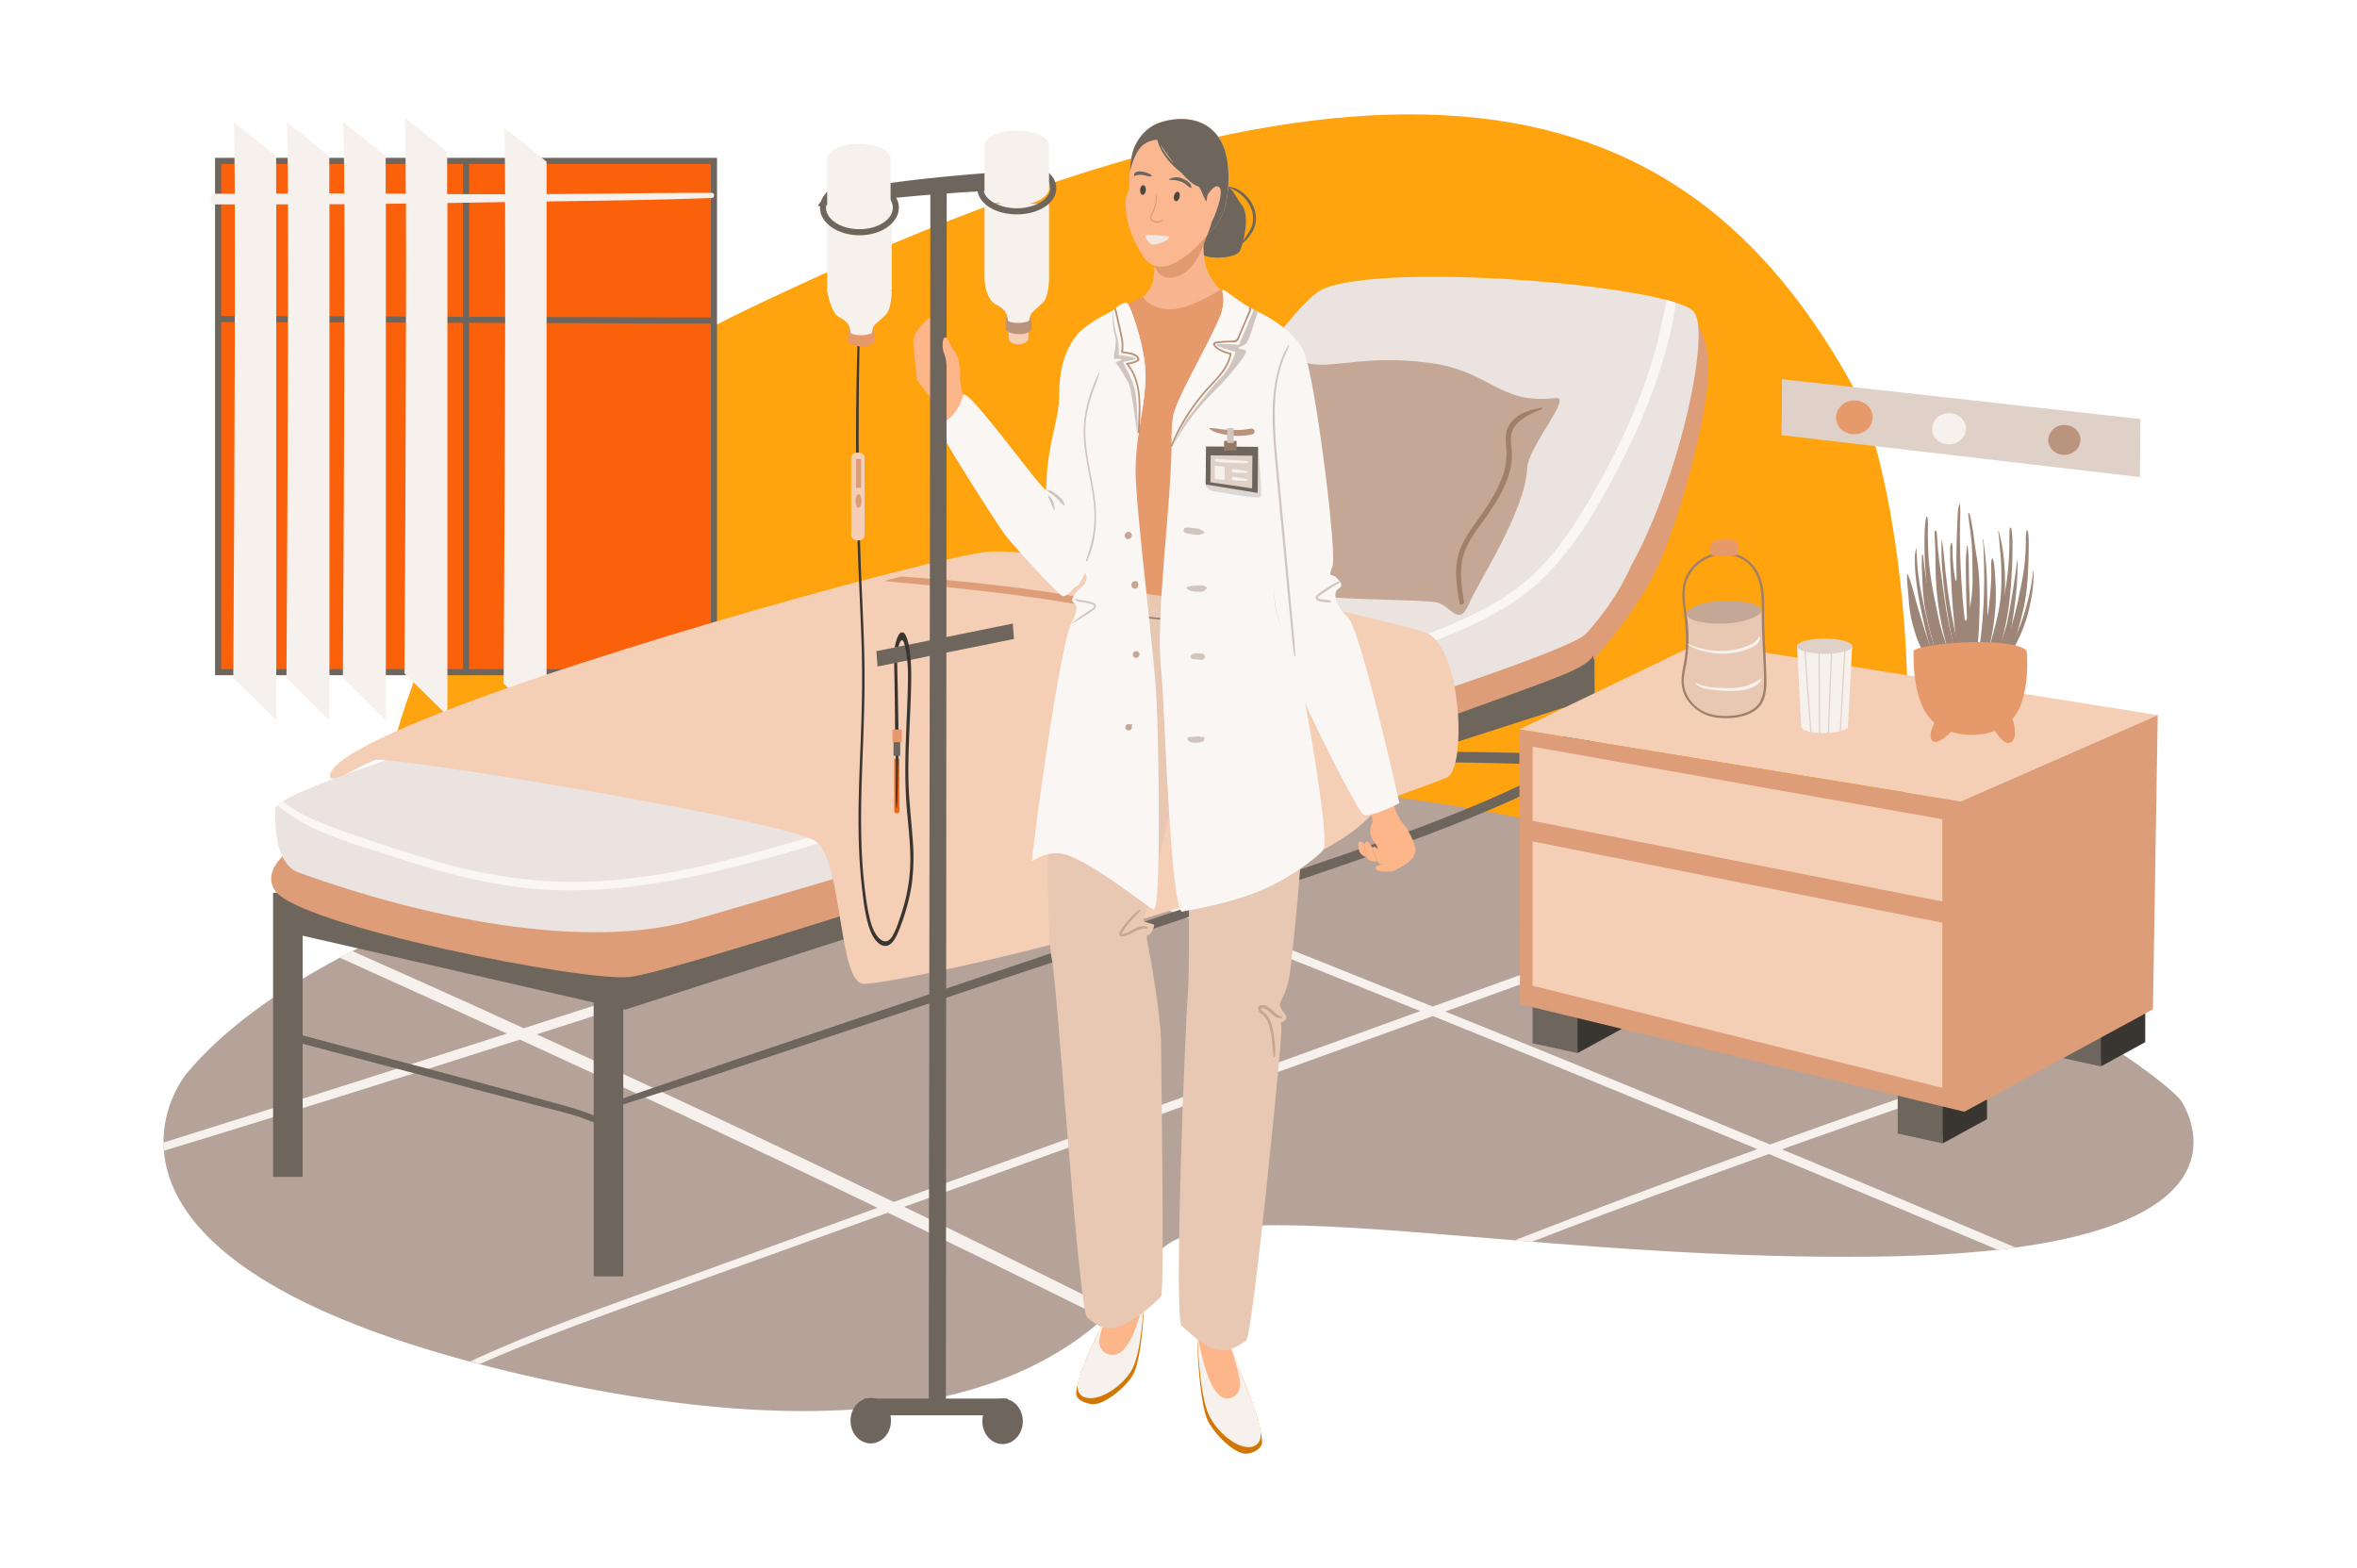 <svg xmlns="http://www.w3.org/2000/svg" data-name="Layer 1" viewBox="0 0 1159 771"><path fill="#ffa30f" d="M177.33 542.36c-1.44-6.58-30.62-283.45 185.87-388.18 339.11-164 471.91-101.13 547.58 35.15C940.4 242.67 957.29 445.26 901 507s-703.32 128.44-723.67 35.36Z" class="colorf3fbff svgShape"/><path fill="#fb600a" d="M107.25 79.11h243.83v250.33H107.25z" class="colorfff svgShape"/><path fill="#b5a399" d="M991 613.4c-2.83.41-5.73.76-8.75 1.1-15.23 1.7-32.79 2.85-53 3.23-62.48 1.21-123-2.92-176.11-7.2-2.83-.22-5.66-.47-8.46-.69-93-7.6-161.84-14.73-176.42 7.89a149.87 149.87 0 0 1-21 26.2q-2.14 2.12-4.5 4.23c-37.6 34-115 67-284.85 28-7.69-1.77-15-3.57-22.1-5.43-1.6-.4-3.19-.82-4.74-1.25C112.35 637.63 83 596.08 80.61 565.76c-.12-1.37-.2-2.69-.2-4-.09-17.08 8-30 12-34.67 17.09-20.24 42.74-39.18 74.73-56.21 2-1.1 4.11-2.17 6.21-3.23 68.09-34.89 162.76-61.45 263.56-74.36 2.34-.31 4.71-.6 7.08-.89 58.05-7.06 117.94-9.57 175.81-6.57 2.81.14 5.61.31 8.39.47 21.45 1.32 42.6 3.43 63.25 6.34a975.7 975.7 0 0 1 180.07 42.94c1.26.43 2.49.88 3.72 1.3 67.7 23.58 119.34 50.49 152.9 71.31 1.62 1 3.19 2 4.71 3 24.23 15.39 37.91 27 40.09 30.65 6.36 10.69 26.45 56.91-81.93 71.56Z" class="color99b5a7 svgShape"/><path fill="#f7f1ed" d="M879.44 563.94q76.38-27.16 153.35-52.75c-1.52-1-3.09-2-4.71-3q-24.33 8-48.57 16.23-54.79 18.58-109.16 38.31-72-29.93-144.26-59.16-7.7-3.1-15.43-6.19l32.83-11.88q66-23.83 131.69-48.61c-1.23-.42-2.46-.87-3.72-1.3Q815.39 455 759.57 475.08q-27.55 9.85-55.05 19.81-63.52-25.6-127.34-50.83-26.73-10.51-53.48-21c.43-.15.85-.29 1.28-.42 34.53-11.75 69-23.67 103.16-36.31-2.78-.16-5.58-.33-8.39-.47q-40.68 13.28-81.28 26.92l-22.05 7.41c-24.1-9.39-48.23-18.73-72.48-27.76-2.37.29-4.74.58-7.08.89 15.37 6.21 30.87 12.2 46.32 18.27q13.56 5.31 27.15 10.67-46.27 15.56-92.62 31-60.42 20.06-121.06 39.74-19.57 6.34-39.16 12.59c-6.56-3-13.06-6-19.61-9q-32.2-14.59-64.58-28.93c-2.1 1.06-4.18 2.13-6.21 3.23q27.27 12.27 54.47 24.65c9.26 4.19 18.47 8.45 27.71 12.66q-37 11.88-74 23.63-47.4 15.09-94.85 29.94c0 1.3.08 2.62.2 4q10.59-3.16 21.13-6.41 30.46-9.35 60.9-18.81 46.61-14.49 93-29.4 39.6 18.15 79 36.6 48.6 22.78 96.85 46.12L331.2 630.3c-33.58 12.19-67.74 24.09-100.09 39.13 1.55.43 3.14.85 4.74 1.25q7.36-3.25 14.84-6.34c22-9 44.32-17.12 66.68-25.19l119.17-42.87 10 4.77q48.31 23.34 96.3 47.11 2.36-2.11 4.5-4.23-41.85-21-84-41.49c-6.24-3-12.5-6-18.77-9.05l14.37-5.16q71-25.54 142-51.2l103.67-37.45 1.45.58q73.95 30 147.6 60.51c3.51 1.43 7 2.89 10.47 4.35q-32.92 11.93-65.66 24.22-24.76 9.35-49.4 18.94l-4.25 1.66c2.8.22 5.63.47 8.46.69 12-4.59 23.94-9.21 35.93-13.69q40.22-15 80.65-29.43 56.36 23.37 112.5 47.09c3-.34 5.92-.69 8.75-1.1q-57.3-24.4-114.91-48.27c1.04-.4 2.13-.81 3.24-1.19ZM616.3 526.87q-71.3 25.79-142.57 51.66L439.49 591q-44.1-21.32-88.51-42.18-43.41-20.37-87.06-40.27c6.55-2.11 13.13-4.17 19.65-6.28q60.68-19.49 121.18-39.44 56.51-18.63 112.83-37.7 19.77 7.77 39.53 15.54 70.8 27.93 141.29 56.47-41.05 14.86-82.1 29.73Z" class="colorf7efed svgShape"/><path fill="#6e665d" d="M227.67 35.61h3v243.3h-3z" transform="rotate(-89.82 229.152 157.263)" class="color6e5d63 svgShape"/><path fill="#6e665d" d="M227.67 79.11h3v251.37h-3z" class="color6e5d63 svgShape"/><path fill="#6e665d" d="M352.58 332H105.75V77.61h246.83Zm-243.83-3h240.83V80.61H108.75Z" class="color6e5d63 svgShape"/><path fill="#f7f1ed" d="M105.65 95.25h9.78c-.09-21.13-.28-34.88-.63-35.22-1.59-1.53 21 16.76 21 16.76v18.39h5.75c-.08-21.09-.27-34.8-.63-35.14-1.58-1.53 21 16.76 21 16.76v18.29h7.35c-.09-21-.28-34.73-.63-35.07-1.59-1.53 21 16.76 21 16.76v18.4c3.29 0 6.59 0 9.88.07-.08-22.4-.27-37.11-.64-37.46-1.58-1.52 21 16.77 21 16.77v20.87q14.25.1 28.51.09c-.09-19.73-.28-32.44-.62-32.76-1.59-1.53 21 16.76 21 16.76v15.91q13.81-.09 27.63-.22c17.89-.18 35.79-.45 53.68-.38 1.41 0 1.41 2.47 0 2.52-27.09 1-54.2 1.32-81.31 1.7v257.83l-21.11-20.82s1-162.23.71-236.71l-28.37.46V351.9l-21.11-20.82s1-154.23.74-231l-9.9.13v253.92l-21.11-20.82s1-156.85.72-232.89h-7.36v253.71l-21.11-20.82s1-156.74.73-232.82h-5.77v253.64l-21.11-20.82s1-156.72.72-232.81h-9.79c-2.93.01-2.94-5.25 0-5.25Z" class="colorf7efed svgShape"/><path fill="#dc9d78" d="M784 323.79s21.87-23.6 32.54-48.34S842.9 194.64 839.69 174s-15.63-25.16-16.69-18.49c-2.69 17.23-85.74 196-39 168.28Z" class="colordca878 svgShape"/><path fill="#eae3df" d="M777.53 305.7c-10.28 4.56-33.54 6.12-60.92 4.83-2.13-.09-4.26-.21-6.43-.35l-3.66-.24c-61.1-4.28-136.53-21.85-137.14-51.58a19.16 19.16 0 0 1 .92-6.16c2.32-7.38 63.12-103.44 80.71-110.34 28.61-11.19 130.79-4.28 168.43 5.64 1.68.43 3.21.87 4.62 1.34 4.25 1.35 7.23 2.76 8.61 4.16 12.02 12.37-19.93 137.11-55.14 152.7Z" class="coloreae1df svgShape"/><path fill="#6e665d" d="M778.32 373.21a15.4 15.4 0 0 0-4.07-1.94 28.93 28.93 0 0 0-5.51-.32c-3.59-.15-7.19-.28-10.78-.4q-10.77-.37-21.56-.58-21.57-.44-43.14-.23-43.39.38-86.65 3.4-12.06.83-24.1 1.85c-3.89.33-7.77.72-11.65 1.21-4.1.51-8.13 1.32-12.21 1.93-1 .15-.74 1.62.23 1.59 7.18-.25 14.32-.24 21.48-.76s14.34-1 21.51-1.4c14.35-.83 28.71-1.37 43.08-1.86q43.13-1.45 86.27-.56 12.09.24 24.15.67 6 .21 12.08.47a46.79 46.79 0 0 0 6 .25 14.73 14.73 0 0 0 4.84-1.63 1 1 0 0 0 .03-1.69Z" class="color6e5d63 svgShape"/><path fill="#6e665d" d="M768.89 318.58v57.3c-12.76 6.05-25.35 12.35-38.39 17.93-14.31 6.11-28.84 11.75-43.5 17.09-29.66 10.81-59.73 20.61-89.7 30.65q-46.83 15.7-93.59 31.55-47.1 15.9-94.22 31.76c-31.33 10.54-62.67 21.14-93.89 31.91-3.05 1.05-6.08 2.15-9.12 3.25V487.9h-14.55v60.54c-2.52-1.09-5.17-2-7.71-2.81-5-1.62-10.14-3-15.23-4.34-10.58-2.9-21.16-5.8-31.76-8.62l-63.12-16.84-17.36-4.63-7.93-2.11V439h-14.55v139.67h14.55v-65.45l4.31 1.14 15.72 4.15 31.44 8.31c21 5.55 42.05 11.13 63.11 16.55 5.63 1.45 11.29 2.83 16.89 4.41 4 1.12 7.81 2.55 11.64 4v75.78h14.55V543c31.08-9.66 61.86-20.11 92.7-30.4Q446.56 496.8 494 481q47.09-15.66 94.14-31.35c30.31-10.15 60.72-20.07 90.81-30.78 29.19-10.4 58.08-21.69 85.67-35.4 1.45-.72 2.87-1.46 4.3-2.21v77h14.56V318.58Z" class="color6e5d63 svgShape"/><path fill="#6e665d" d="m307.34 496.45-171.97-39.47-.26-17.97 172.23 39.32v18.12zM784.03 323.79 307.34 478.33v18.12L784.16 343l-.13-19.21z" class="color6e5d63 svgShape"/><path fill="#dc9d78" d="M140.47 419.76s-11.56 8.67-5.23 18.14c11.46 17.16 151.44 44.94 174.25 42.47s202.4-61.85 256-77.93 187.11-63.95 202.84-70.5c19.57-8.15 17.78-12.49 11.66-20.47S321.31 448.21 321.31 448.21Z" class="colordca878 svgShape"/><path fill="#eae3df" d="M135.56 397.18S133 424.06 147 429.1c61.09 22 139.82 38.63 193.58 23.38 30.53-8.66 423.58-123.69 439.41-141s22.22-33.61 22.22-33.61-242-8.45-245.6-6-421.05 125.31-421.05 125.31Z" class="coloreae1df svgShape"/><path fill="#eae3df" d="M737.39 300.2c-65 24.35-180.47 63-272.85 90.69-66.25 19.83-120.61 34-136 33.12l-4.14-.23c-13.75-.76-34.23-1.76-56.73-3.18-28.81-1.79-60.92-4.26-86.3-7.68-5.28-.7-10.26-1.46-14.86-2.25-2.8-.48-5.47-1-8-1.52-13.27-2.74-22-6-23.17-9.78a3 3 0 0 1 0-1.89 1.45 1.45 0 0 1 .11-.29 3.86 3.86 0 0 1 .83-1.12 19 19 0 0 1 2.58-1.95c39.72-25.47 400.48-119.49 438.25-154.44 4.24-3.92 131.91 24.39 186.74 32 1.91.27 3.74.54 5.45.8 2.19.34 4.22.7 6.06 1 5.72 1.06 9.72 2.14 11.45 3.24a2.06 2.06 0 0 1 1 1c.71 2.28-18.92 10.67-50.42 22.48Z" class="coloreae1df svgShape"/><path fill="#f9f6f4" d="M824.06 148.84c-.24 2.19-.61 4.41-1 6.67-4.72 24.33-13.69 47.81-25 70.16-8.08 16-17 32.51-28.6 46.83a131.65 131.65 0 0 1-11.81 12.86 109.79 109.79 0 0 1-20.21 14.84 195.07 195.07 0 0 1-20.78 10.33c-8.92 3.86-18.05 7.29-27 10.68-26.5 10.11-53.55 18.88-80.63 27.6-55.78 18-111.53 36.09-167.43 53.77-27.39 8.67-54.9 17.36-82.87 24.24-27.06 6.64-54.95 11.51-83 10.92s-54.78-7.55-81-16.07c-11.69-3.8-24.39-7.43-36.12-12.52a91.3 91.3 0 0 1-22.18-13.08 19 19 0 0 1 2.58-1.95 72.83 72.83 0 0 0 7.63 5c10.19 5.81 21.55 9.36 32.74 13.14l2.07.7c12.14 4.1 24.3 8.13 36.69 11.57 26.55 7.34 53.41 10.53 81.09 8.4 27.95-2.13 55.18-8.77 81.9-16.39 27.28-7.77 54.32-16.36 81.32-24.93l2.13-.68q80.22-25.51 160.26-51.66c26.62-8.67 53.17-17.64 79-28.18l2.7-1.11c10.92-4.49 21.79-9.29 31.74-15.46A104.92 104.92 0 0 0 764 271.7l1.08-1.34c7.35-9.23 13.46-19.24 19.23-29.35a358.36 358.36 0 0 0 17-33.6 275.16 275.16 0 0 0 12.47-34.56c2.37-8.38 3.92-16.89 5.73-25.35a79 79 0 0 1 4.55 1.34Z" class="colorf9f5f4 svgShape"/><path fill="#c4a795" d="M620.39 176.55c1.56-13.84 12.85.46 24.46 2.41s28.37-4.63 58.43-.49S736.87 199 765 195.73c8.45-1-13.54 23.64-14.07 34.58-1 21.27-24 55.78-28.7 66.74s-8.15 1.9-14.85-.59-71.92-.12-91.46-9.14-53.63-12.2-45.83-16.81 12.67-19.78 17.19-33.84c13.64-42.51 31.03-41.67 33.11-60.12Z" class="color95b1c4 svgShape"/><path fill="#a07f6b" d="M757.89 200.55c-6.23.93-12.63 3.2-15.86 8.6-1.83 3.07-1.81 6.41-1.48 9.81a34.35 34.35 0 0 1-.67 11.74c-1.82 7.34-5.79 14-10.07 20.34s-9.28 12.23-11.91 19.28c-3.17 8.48-1.71 17.52-.17 26.15.24 1.31 2.34.74 2.14-.55-1.15-7.55-2.42-15.51-.21-23 2.07-7 7-12.92 11.22-18.93 4.08-5.83 7.94-11.91 10.36-18.53a37.24 37.24 0 0 0 2.17-9.7c.3-3.75-.67-7.46-.38-11.18.55-7.08 8.79-10.94 15.06-13.33a.36.36 0 1 0-.2-.7Z" class="color6b8ba0 svgShape"/><path fill="#f5ceb6" d="M711.53 382.26c-1.89.88-13.29 5.11-30.53 11.37-.91.34-2.41.15-2.81 1-19.19 42.49-235.67 89.18-253.34 89.13-12.77 0-10.26-59.66-23.43-69.89s-209.91-42.36-216.7-40.23-24.43 14-22.4 7C168.46 359.4 340 307.2 431.86 283.4c2.89-.74 5.69-1.47 8.41-2.15 22.19-5.63 38.67-9.27 45.31-9.93 33.33-3.32 197.19 33.28 215.22 39.61s20.54 66.75 10.73 71.33Z" class="colorf5d2b6 svgShape"/><path fill="#dc9d78" d="M684.45 393a10.34 10.34 0 0 1-.44 2.89c0 .19-.09.37-.12.55-.28 1.23-1.88 1.23-2.68.48a.52.52 0 0 1-.16-.14 10.44 10.44 0 0 1-2.28-3.86c-.35-1.26-.61-2.54-.93-3.81-.68-2.81-1.36-5.61-2-8.4-1.16-4.83-2.28-9.66-3.64-14.44-2.49-8.72-6-17.7-12.68-24.45-6.5-6.5-15.31-10.48-23.82-14.26-9.16-4.07-18.51-7.68-28-10.94A476.83 476.83 0 0 0 550 301c-19.72-4.12-39.7-7.15-59.75-9.56-10.09-1.19-20.17-2.34-30.28-3.34-5-.49-10-1-15-1.47-3.38-.34-6.78-.58-10.16-1 2.89-.74 5.7-1.47 8.42-2.15l4.89.36c5.78.38 11.55.88 17.32 1.4 11.46 1 22.91 2.23 34.32 3.71 40.73 5.27 81.32 13.33 119.61 27.49 9.39 3.47 18.8 7.12 27.77 11.43 8.38 4 15.89 9.14 21.18 16.47 5.14 7.09 7.88 15.49 10.06 23.71 1.18 4.49 2.23 9 3.32 13.53.61 2.55 1.24 5.09 1.85 7.64a20.31 20.31 0 0 1 .9 3.78Z" class="colordca878 svgShape"/><path fill="#393531" d="m775.73 517.78 21.79-11.92v-27.74l-23.08 8.41 1.29 31.25z" class="color323139 svgShape"/><path fill="#6e665d" d="m775.73 517.78-22.12-4.8v-28.32h22.12v33.12z" class="color6e5d63 svgShape"/><path fill="#393531" d="m955.28 562.19 21.79-11.92v-27.75l-23.09 8.42 1.3 31.25z" class="color323139 svgShape"/><path fill="#6e665d" d="m955.28 562.19-22.12-4.81v-28.31h22.12v33.12z" class="color6e5d63 svgShape"/><path fill="#393531" d="m1033.08 524.33 21.79-11.92v-27.75l-23.08 8.41 1.29 31.26z" class="color323139 svgShape"/><path fill="#6e665d" d="m1033.08 524.33-22.12-4.81V491.2h22.12v33.13z" class="color6e5d63 svgShape"/><path fill="#f5ceb6" d="m747.07 358.64 88.96-42.82 224.99 35.78-96.83 42.43-217.12-35.39z" class="colorf5d2b6 svgShape"/><path fill="#dc9d78" d="m747.07 358.64.37 135.1 218.48 52.89 92.74-50.35 2.36-144.68-96.83 42.43-217.12-35.39z" class="colordca878 svgShape"/><path fill="#f5ceb6" d="m753.61 367.13 201.5 35.66v40.47l-201.5-39.67v-36.46zM753.61 413.71v70.95l201.5 50.22v-81.2l-201.5-39.97z" class="colorf5d2b6 svgShape"/><path fill="#e8c7b3" d="M829.31 302.09s1.1 13.55.71 17.28-3.1 14.11-1.84 18.08-.21 9.38 13.58 13.75c12.74 4 20.6-1.73 24-6.91s.49-44 .49-44Z" class="colorb3d5e8 svgShape"/><path fill="#a07f6b" d="M868.51 330.34c-.23-8.1-.87-16.18-1-24.28s.82-16.84-3-24.46c-3.15-6.21-10.19-11-17.84-9.29.18-.35 0-.84-.48-.78a22.11 22.11 0 0 0-15.17 8.52c-4.34 5.78-4.1 12.76-3.18 19.47 1.08 7.87 1.72 15.58.69 23.5-.54 4.11-1.81 8.24-1.66 12.41a16.63 16.63 0 0 0 2.46 8.08 20.28 20.28 0 0 0 15.11 9.35c6.34.77 14.2 0 19.23-4 5.6-4.53 5.02-12.23 4.84-18.52Zm-2.72 14c-2.86 5.84-10.24 7.51-16.57 7.68-6.82.19-13.29-1.8-17.51-7a16.58 16.58 0 0 1-3.53-7.54c-.64-3.7.32-7.41 1-11.05a72.86 72.86 0 0 0 .66-20.64c-.81-7.33-3.09-15.34.46-22.37a20.46 20.46 0 0 1 15.84-10.72c.06 0 .08-.05.13-.06a.59.59 0 0 0 .7.78c7.14-1.62 13.57 3 16.48 8.78 3.16 6.24 2.88 13.33 2.86 20.06 0 7.35.45 14.69.8 22 .16 3.54.31 7.08.31 10.62-.04 3.17-.2 6.49-1.63 9.41Z" class="color6b8ba0 svgShape"/><path fill="#c4a795" d="M829.31 302.09c-.18-1.32 3.6-6.06 16.72-6.52 16.26-.57 20.26 2.85 20.25 4.75s-6.46 5.36-15.72 6.12-20.75-.78-21.25-4.35Z" class="color95b1c4 svgShape"/><path fill="#e6996b" d="M841.46 267.23s-1.28 4.17 0 5.47 11.76 1.05 12.72 0 .55-6.52-.88-7-11.3-1.09-11.84 1.53Z" class="colore66c6b svgShape"/><path fill="#f7f1ed" d="M864.86 313.23c-1.13 2.56-4.51 4-7.12 4.93a35 35 0 0 1-9.24 1.84 40.51 40.51 0 0 1-18.34-3.33c-.2-.08-.37.17-.18.29 5.72 3.61 13.45 4.89 20.25 4.27a35.92 35.92 0 0 0 10-2.36c2.62-1 5.41-2.62 5.16-5.61a.28.28 0 0 0-.53-.03ZM865.77 333.84a37.46 37.46 0 0 1-6.74 3.27 28.85 28.85 0 0 1-8.68 1.2 96.5 96.5 0 0 1-8.84-.4 26.11 26.11 0 0 1-7.42-2.05.17.17 0 0 0-.19.27c1.5 1.92 4.48 2.47 6.85 2.82a76.25 76.25 0 0 0 10.13.78c5.22.06 12.53-.73 15.27-5.5a.28.28 0 0 0-.38-.39ZM910.78 317.24l-2.12 40.47c-3.22 3.34-20.4 3.82-22.92 0l-2.12-40.47Z" class="colorf7efed svgShape"/><path fill="#e0d1c8" d="m907.51 318.95-2.27 40.47h-.62l2.27-40.47h.62zM901 319.9q-.94 20.24-1.6 40.47h-.62q.63-20.24 1.59-40.47ZM895.05 360.38h-.62l-.25-40.48h.62l.25 40.48zM890.8 360h-.62q-1.65-20.2-2.94-40.47h.62q1.31 20.23 2.94 40.47Z" class="colore0cfc8 svgShape"/><ellipse cx="897.2" cy="317.75" fill="#e0d1c8" rx="13.58" ry="3.75" class="colore0cfc8 svgShape"/><path fill="#9d8577" d="M971.62 336.54c-.25-.4-.49-.81-.73-1.21.06-2.59-.18-5.35-.32-7.92-.16-2.89-.38-5.77-.6-8.65-.41-5.58-.8-11.17-1.08-16.76s-.53-11.2-.68-16.81.09-11.4-.7-16.86c0-.15-.18-.15-.21 0-.89 5.4-.62 11.35-.56 16.86 0 5.7.18 11.41.43 17.11s.57 11.39 1 17.06c.22 2.69.45 5.38.79 8.05.26 2 .5 4.14.87 6.17a62.92 62.92 0 0 1-3.82-7.46 80.52 80.52 0 0 1-3.93-12.29 265.42 265.42 0 0 1-5.08-29.92c-.74-6-1.13-12.09-2-18.06 0-.19-.22-.13-.23 0a121.61 121.61 0 0 0 .53 16.86c.45 5.43 1.1 10.81 1.9 16.16 1.42 9.38 3.1 19.31 6.58 27.68 1.81 4.35 4.17 8.41 7.5 10.56.29.23.56-.22.34-.57ZM955.86 321.42c-.54-2.28-1.16-4.46-1.83-6.67-1.33-4.42-2.48-9-3.47-13.57s-1.88-9.29-2.9-13.9-1.45-9.52-2.09-14.34c-.05-.41-.48-.28-.5.1-.22 5 .14 10.18.35 15.2a89 89 0 0 0 1.89 14.47c1 4.77 2.19 9.42 3.57 14a55.17 55.17 0 0 0 5.85 12.44c.26.45.83 0 .7-.56-.58-2.38-1.02-4.8-1.57-7.17Z" class="color779d86 svgShape"/><path fill="#9d8577" d="M964.16 327.14c-.63-2.17-1.42-4.21-2.14-6.33a121.06 121.06 0 0 1-3.51-13c-2-9.56-3.12-19.46-4.53-29.22q-.6-4.14-1-8.33c-.29-2.9-.34-5.85-.69-8.74-.09-.78-1-.57-1 .18 0 2.64.25 5.29.32 7.93s.08 5.08.12 7.62c.08 5.31.31 10.52.85 15.78a144.1 144.1 0 0 0 5.73 28 44.61 44.61 0 0 0 2.64 7.18 20.23 20.23 0 0 0 1.8 3.05c.75.95 1.58 1.75 2.34 2.68.23.27.68 0 .55-.44-.58-2.07-.88-4.26-1.48-6.36Z" class="color779d86 svgShape"/><path fill="#9d8577" d="M973.31 286.76c-.13-2.78-.32-5.58-.63-8.32s-.79-5.22-1.19-7.84c-.9-6-1.49-12.21-3-18-.11-.44-.69-.43-.64.12.46 5.32 1.45 10.53 1.77 15.88s.26 10.55.35 15.8c.2 10.81-3.23 26-4 19-1.23-11.79-2-23.66-2.19-35.57-.06-3.4-.06-6.81 0-10.21 0-3.11.43-6.63-.11-9.67 0-.2-.22-.16-.27 0-.76 2.56-.74 5.76-.88 8.5q-.22 4.51-.35 9-.26 9-.05 18.09c.05 2.3-.45 2.79-.79.72-.49-3-.86-6-1.06-9a82.38 82.38 0 0 1-.19-4.71 10.49 10.49 0 0 0-.31-3.65c-.07-.17-.22-.14-.29 0a8.42 8.42 0 0 0-.52 3.65v4.71c.09 3.13.3 6.26.45 9.39.29 6.27.63 12.48 1.28 18.7.63 6 1.07 12.2 2.28 18.06a37.28 37.28 0 0 0 2.33 7.92 14.47 14.47 0 0 0 2.28 3.42c.51 1.92 1 3.82 1.66 5.69.1.32.49.17.47-.18-.08-1.19-.2-2.37-.3-3.56.26.24.65-.16.54-.58l-.21-.87a21.18 21.18 0 0 0 1.72-6c.34-2.68.62-5.37.88-8.07.51-5.44.84-10.92 1-16.4s.23-10.63-.03-16.02Z" class="color779d86 svgShape"/><path fill="#9d8577" d="M981.32 288.38c-.14-2.53-.22-5.06-.45-7.58-.17-2-.22-4.71-1.17-6.3 0-.08-.14-.06-.17 0-.66 1.86-.34 4.53-.36 6.54 0 2.35 0 4.71-.22 7-.37 4.81-.83 9.69-1.48 14.45-.35 2.51-.19-10.8-.57-19.93-.24-5.89-.94-11.58-1.65-17.38 0-.16-.21-.12-.2 0 .44 5.06.49 10.28.59 15.38s0 10.31-.22 15.45a240.63 240.63 0 0 1-3.42 30.82c-.48 2.73-1 5.45-1.46 8.19s-1 5.52-1.31 8.34c0 .44.42.53.56.22a61.6 61.6 0 0 0 3.8-13.58c2.55-2.7 3.52-7.4 4.51-11.53a119 119 0 0 0 2.66-15 91.5 91.5 0 0 0 .56-15.09ZM996.93 260.73c-.07-.23-.3-.13-.35.06-.63 2.49-.37 5.44-.47 8-.1 2.9-.27 5.8-.58 8.66-.62 5.57-1.81 11-2.92 16.44a155.69 155.69 0 0 1-4.08 15.91c-.83 2.58-1.74 5.11-2.7 7.61a18.86 18.86 0 0 0-1.32 3.88c-.19 1.18-.14 2.53-.22 3.75 0 .36.3.57.5.4a10 10 0 0 0 3.48-4.2c.82-2 1.57-4 2.29-6.12 1.43-4.17 2.69-8.48 3.75-12.86a98.66 98.66 0 0 0 2.34-13.16c.46-4.53.63-9.11.8-13.68.09-2.56.15-5.12.12-7.69-.02-2.28.08-4.86-.64-7Z" class="color779d86 svgShape"/><path fill="#9d8577" d="M989 259.77c-.1-.46-.66-.53-.73 0a63.29 63.29 0 0 0-.21 7.16q0 3.66-.21 7.29a133 133 0 0 1-1.6 14.84 231.84 231.84 0 0 1-6.25 28.32q-1.11 3.69-2.39 7.29a26.11 26.11 0 0 0-1.39 7.91c0 .37.32.65.54.43a13.59 13.59 0 0 0 3.5-4.93c.84-2.22 1.57-4.55 2.28-6.86 1.46-4.74 2.77-9.57 3.79-14.53 2-9.82 2.72-19.88 3.12-30 .12-2.79.16-5.58.15-8.37a44.65 44.65 0 0 0-.6-8.55ZM961.87 346.94c-.81-2.05-1.85-3.95-2.77-5.89s-1.9-3.92-2.84-5.88a172.62 172.62 0 0 1-5.17-12c-3.29-8.49-6-17.38-8.58-26.35-1.39-4.84-2.52-10.12-4.46-14.58-.08-.16-.28-.11-.28.11-.12 4.67.48 7.17.88 13.88a69.29 69.29 0 0 0 2.93 14.51c2.63 9 8.31 16.87 12.23 24.95 2.08 4.28 4.58 8.85 7.68 11.77.24.24.51-.2.38-.52Z" class="color779d86 svgShape"/><path fill="#9d8577" d="M964.16 339.92a42.1 42.1 0 0 1-7.23-9.31 60.33 60.33 0 0 1-5.45-11.89 147.79 147.79 0 0 1-4.12-15c-1.17-5.12-2.34-10.28-3.23-15.52-.51-3-.94-6.05-1.21-9.11-.13-1.43-.21-2.86-.27-4.3-.07-1.63-.28-3.28-.33-4.89 0-.18-.22-.25-.25-.05-.15 1.21-.4 2.27-.45 3.5-.06 1.53 0 3.06 0 4.59.11 2.77.34 5.53.69 8.26.7 5.61 1.77 11.12 2.94 16.57 2.18 10.16 4.72 20.34 9.57 28.67a23.67 23.67 0 0 0 9.11 9.15c.32.2.48-.45.23-.67ZM999.79 280.78a115.19 115.19 0 0 1-6 25.68 87.93 87.93 0 0 1-7.44 15.1 227.09 227.09 0 0 0 4.77-27.63 152.49 152.49 0 0 0 1-18.39c0-.16-.18-.21-.21 0-1.3 10.18-2.82 19.76-4.78 29.76-1.41 7.23-9.51 27.6-11.86 29.72a74.55 74.55 0 0 0 5.47-12.27 107.43 107.43 0 0 0 3.46-14.6 130.67 130.67 0 0 0 1.39-30.44c-.2-2.7-.51-5.38-.89-8-.42-3-1.18-5.65-1.84-8.5-.06-.23-.3-.14-.27.1.39 2.43.53 5 .77 7.49s.46 4.94.6 7.43a139 139 0 0 1 0 14.72c-.55 9.87-3.62 19.49-6.14 28.73-1.43 5.25-1.41 10.68-3.34 15.62a.4.4 0 0 0 0 .39c-.56.48-1.11 1-1.68 1.42-.29.24 0 .82.27.63a45.86 45.86 0 0 0 8.23-6.84c-.48 1.61-1 3.22-1.46 4.81-1.43 4.44-2.71 10.11-5.65 13.06-.3.31-.11.91.25.82 3.19-.74 5.08-4.81 6.37-8.57 1.62-4.73 3-9.61 4.31-14.55a73.46 73.46 0 0 0 13.27-30 69.37 69.37 0 0 0 1.58-15.6c.03-.23-.16-.29-.18-.09Z" class="color779d86 svgShape"/><path fill="#9d8577" d="M953.36 304.46c-2.2-10.31-4.61-21.61-5.13-32.34-.15-2.95-.2-5.91-.24-8.88s.14-5.86-.17-8.74c-.05-.54-.62-.45-.72 0a45.39 45.39 0 0 0-.7 7.67c-.1 2.69-.11 5.38-.07 8.07.08 5.42.45 10.81 1 16.17a170.91 170.91 0 0 0 6.15 31.18 81.38 81.38 0 0 0 6.52 15.84c.14.26.42.14.42-.25-.01-9.18-4.91-18.64-7.06-28.72Z" class="color779d86 svgShape"/><path fill="#e6996b" d="M990.08 355.16c-.15-.51-.36-1-.53-1.51 9.47-11.17 7-33.66 7-33.66-6.14-7-51-4.15-55.61 0 0 4.23-.57 26 10 35.14a2.75 2.75 0 0 0 .28.19l-.26.52a13.42 13.42 0 0 0-.65 1.71l.39-1.13-.78 2.22a7.17 7.17 0 0 0-.6 2.58c0 .31 0 .62.05.93.07 1.41.9 2.57 2.09 2.59h.75a4.37 4.37 0 0 0 2.19-.89 12.41 12.41 0 0 0 1.81-1.17l1.68-1.46a18.21 18.21 0 0 0 1.48-1.45 33.72 33.72 0 0 0 21.59-.4v.07-.07a18.44 18.44 0 0 0 2.09 2.86 24.39 24.39 0 0 0 1.87 1.93l.51.43a5.28 5.28 0 0 0 2.17.76 2.34 2.34 0 0 0 .68-.17 2.78 2.78 0 0 0 .78-.41 2.69 2.69 0 0 0 .56-.46 2.65 2.65 0 0 0 .35-.57l.09-.13a3.85 3.85 0 0 0 .19-.47 4.08 4.08 0 0 0 .39-.9 12.67 12.67 0 0 0 .16-1.63 21.42 21.42 0 0 0-.73-5.45Z" class="colore66c6b svgShape"/><path fill="#e0d1c8" d="m1052.26 234.6-176.21-20.63.22-27.53 176.21 19.59-.22 28.57z" class="colore0cfc8 svgShape"/><path fill="#e6996b" d="M920.83 204.89c.17 4.6-3.71 8.48-8.67 8.66s-9.13-3.39-9.3-8 3.71-8.48 8.68-8.66 9.12 3.4 9.29 8Z" class="colore66c6b svgShape"/><ellipse cx="958.41" cy="210.74" fill="#f7f1ed" rx="8.29" ry="7.68" transform="rotate(-2.13 960.638 211.31)" class="colorf7efed svgShape"/><path fill="#bb947d" d="M1023 216c.15 4-3.27 7.47-7.65 7.63s-8-3-8.19-7a7.65 7.65 0 0 1 7.65-7.64c4.41-.18 8.08 3.01 8.19 7.01Z" class="color7da0bb svgShape"/><path fill="#6e665d" d="M592.07 125.57c4.2 2.12 16.12 1.21 17.71-2.35s5-17.11 1-22.23-5.8-11.82-9.65-7.57-21.13 26.06-9.06 32.15Z" class="color6e5d63 svgShape"/><path fill="#fdb58a" d="M611.5 150.9s24.21 7.1 30.19 24.1c5.74 16.32 13.41 111.35 8.22 122-6.32 12.95-13.44 20-18.42 9.77-5.4-11-10.52-48.46-12.36-59.58-3.55-21.38-7.63-96.29-7.63-96.29ZM678.42 428.36c-1.93-.53-2.87-2-1.38-2.53s10.79-4 11.06-2.47-1.35 4.19-2.88 4.81-5.95.43-6.8.19ZM675.17 413.26s4.34 6.43 7.65 8 4.1 1 3.91 0c-.36-1.91-3.36-8.14-4.12-9.73s-1.45-10.21-4.64-8.83-5.69 2.88-2.8 10.56Z" class="colorfda68a svgShape"/><path fill="#d17705" d="M531.49 674.63c-.12.72-2.28 7.65-2.33 10.51s3.94 4.81 7.65 5.25c6.36.75 17.67-9.11 20.63-15S561.76 654.2 562 651c.44-5.4.54-13.67.54-13.67s-14.34-.55-15 2-16.05 35.3-16.05 35.3Z" class="colorc57d3b svgShape"/><path fill="#fdb58a" d="M451.05 187c-.38-.7-1.24-10.65-2-19-.4-4.28 8.59-14 9.73-11.79s-2.45 7.12-.65 13.12c2.19 7.27 6.36 10.91 5.43 5.08-3.23-20.18 6.79 1.92 6.82 1.91a13.14 13.14 0 0 1 1.77 6.92c-1.06 14.84 11.17 29.06 22.45 39.08s39.9 39.3 37.26 55.57c-4.37 26.89-26.9-5.83-38.38-18.6s-24.24-39.19-30.92-56.71c-1.07-2.71-10.88-14.37-11.51-15.58ZM529 327.45a212.77 212.77 0 0 0-7 54.35c-.19 20.93-2.58 52.51 0 75 4.88 41.91 23.46 39.4 33.41 5.8 1.8-6.08 12.21-35.43 19.56-66.34 4.6-19.34 8.5-39.08 9.78-53.51.27-3 .42-5.83.44-8.34.16-20.49-28-37.25-44.71-22.73-4.15 3.63-9.34 7.83-11.48 15.77Z" class="colorfda68a svgShape"/><path fill="#fdb58a" d="M549 632.75s-2.95-18.1-8.37-61.41c-5.1-40.92-16.51-93.14-13.43-114.34s35.07-10.52 36.85 30c.78 17.73-1.42 146.47-1.42 154.2 0 19.19-13.63-8.45-13.63-8.45ZM585.49 425.71c.25 6.86.47 14.09.56 21.59.8 67.56 5.19 84.5 12 91.54 5.17 5.36 21.17-27.6 27.67-50 1.36-4.66 7.55-35 11.83-64.69 2.73-19 4.43-36 3.57-51.15-1.8-32-11.08-52.76-11.08-52.76s-12.92 25.41-20.53 28.76c-10.76 4.73-20.4 4.13-23.65 16.44a47.57 47.57 0 0 0-1.1 5.9c-1.52 12.42-.16 31.44.73 54.37Z" class="colorfda68a svgShape"/><path fill="#fdb58a" d="M612.94 594.74c-3.63 25.65-8.25 42.84-11.08 69.65-1.08 10.21-9.77 5.93-13.1-13.59-1.11-6.52-3.3-83.5-2.7-114.29 1-52.94 27.92-95.95 34.72-55.09s-2.78 77.93-7.84 113.32Z" class="colorfda68a svgShape"/><path fill="#f7b68f" d="M521 369.92a18.29 18.29 0 0 0 .32 2.43c4.34 22.41 43.88 16.49 49.5 3.69a14.09 14.09 0 0 1 3.35-5c3.61-3.17 8-1.13 12.83 3.54a89.83 89.83 0 0 1 8.6 10.05c9.83 12.91 48.07-2.34 45.59-23.25a140.69 140.69 0 0 0-6.4-28.12c-3.14-9.51-7.06-18.73-11.26-28.46-8.11-18.83-8.63-43.64-1.06-64.54 1.54-4.23 21.19-65.63 9.18-77.09-6.76-6.44-27.85-13.08-36.26-26.63-6.73-10.85-2-29.11-1.47-31.53 2.18-10.1-29.12-5.69-27.12 7.41 1.37 8.89 1.37 21.79-.05 26.77-.57 2-4.69 10.47-20.83 16.75s-16.11 15.72-16.67 22.35c-1.64 19.48 6.15 41.14 10.53 59.92s11 45.51-.24 62.18-20.39 44.32-18.54 69.53Z" class="colorf7a18f svgShape"/><path fill="#e09a70" d="M594.54 112.59s-3 10.55-7.22 16.66c-6.42 9.28-17.79 10.27-20 0s27.22-16.66 27.22-16.66Z" class="colore08970 svgShape"/><path fill="#fdb58a" d="M555.06 151.48s-27.68 4.43-32 30.6c-2.73 16.48-12.38 88.45-7.19 98.27 13.17 24.93 25.18-18.8 28.73-38.57s1.67-53.84 3.48-66.36a100.8 100.8 0 0 1 6.98-23.94Z" class="colorfda68a svgShape"/><path fill="#fbb890" d="M601.83 103.61c-1.61 4.77-4.8 8.5-8.32 12.23-1.31 1.39-2.68 2.79-4 4.25-3 3.28-18.92 19-27.49 5.78-5.88-9-9-18.79-8.47-27.85.11-1.66 1.56-3.94 1.69-5.87.16-2.43.21-5.29.39-8.16v-.13a38.21 38.21 0 0 1 1.73-10.35c2.43-6.74 7.59-11.39 12.44-13.09 10-3.54 25.61-3.57 31.82 11.64 4.03 9.86 2.38 25.28.21 31.55Z" class="colorffa994 svgShape"/><path fill="#4e473f" d="M577.29 96.24c-.31 1.27.06 2.46.82 2.65s1.62-.67 1.93-1.94-.06-2.46-.82-2.66-1.62.71-1.93 1.95ZM560.61 93.3c-.11 1.3.44 2.42 1.22 2.49s1.49-.94 1.6-2.24-.44-2.42-1.22-2.49-1.5.94-1.6 2.24Z" class="color473f4e svgShape"/><path fill="#e09a70" d="M571.67 108a5.18 5.18 0 0 1-4.13.56 1.94 1.94 0 0 1-1.45-1.56c0-.77.66-1.68 1-2.36a20.79 20.79 0 0 0 1.45-4.44 15.08 15.08 0 0 0 .26-2.23 10.26 10.26 0 0 0 0-1.24 3.09 3.09 0 0 0-.28-1c0-.07-.15-.08-.16 0a7.67 7.67 0 0 0-.07 1.27 13.91 13.91 0 0 1-.06 1.58 15.45 15.45 0 0 1-.56 2.85 19.88 19.88 0 0 1-1 2.67 12.62 12.62 0 0 0-1.13 2.52c-.29 1.41 1.05 2.42 2.2 2.74a4 4 0 0 0 4.1-1.14.13.13 0 0 0-.17-.22Z" class="colore08970 svgShape"/><path fill="#6e665d" d="M566.32 86.35a2 2 0 0 0-1.1-.88c-.43-.2-.88-.37-1.32-.53a10.82 10.82 0 0 0-2.79-.62 4.65 4.65 0 0 0-2.66.35 1.53 1.53 0 0 0-.63 1.89.14.14 0 0 0 .27 0c.11-.28.33-.24.59-.29s.57-.16.87-.22a6.38 6.38 0 0 1 2.18 0 21.87 21.87 0 0 1 2.28.45 3.24 3.24 0 0 0 2.25.11.21.21 0 0 0 .06-.26ZM585.73 91.42a2.65 2.65 0 0 0-.28-.79 4.92 4.92 0 0 0-1.21-1.2 11 11 0 0 0-3-1.69 7.16 7.16 0 0 0-6.32.36.18.18 0 0 0 .11.33 16.69 16.69 0 0 1 5.82.91 9.86 9.86 0 0 1 2.51 1.51 7.86 7.86 0 0 0 1.16 1 6.61 6.61 0 0 0 1.09.5c.16.05.27-.1.27-.24a3.19 3.19 0 0 0-.15-.69Z" class="color6e5d63 svgShape"/><path fill="#f2e7e1" d="M574 116.14c-2.56-.19-11.13-1.34-10.8 0s2.13 4.24 3.84 4.13c4.83-.27 10.16-3.89 6.96-4.13Z" class="colorf2e7e1 svgShape"/><path fill="#fdb58a" d="M532.68 686c8.13 1.77 22.58-11.32 24.52-14.6s8.35-41.46 3.84-44.63-12.14 8.56-17.27 20.23-19.3 37.18-11.09 39Z" class="colorfda68a svgShape"/><path fill="#f7f1ed" d="M547.36 639.56s-5.86 11.81-6.77 19.38a6.66 6.66 0 0 0 2.49 6c13.68 8.36 19.48-27.62 19.48-27.62s-.64 24.74-5.4 35c-3.71 8-15.94 17.09-23.51 14.78-4.85-1.48-4.63-6.65-1.44-14.46s15.15-33.08 15.15-33.08Z" class="colorf7efed svgShape"/><path fill="#d17705" d="M618.39 697.2c.12.8 2.18 8.56 2.22 11.75s-3.77 5.35-7.31 5.8c-6.07.78-16.87-10.32-19.69-16.88s-4.1-23.73-4.35-27.3c-.42-6-.5-15.26-.5-15.26s13.7-.5 14.33 2.31 15.3 39.58 15.3 39.58Z" class="colorc57d3b svgShape"/><path fill="#fdb58a" d="M617.25 709.86c-7.77 1.91-21.56-12.83-23.41-16.5s-7.93-46.37-3.62-49.86 11.59 9.68 16.47 22.76 18.4 41.67 10.56 43.6Z" class="colorfda68a svgShape"/><path fill="#f7f1ed" d="M603.27 657.92s5.59 13.22 6.45 21.69c.33 3.28-1.33 6-2.39 6.7-13.07 9.22-18.57-31-18.57-31s.58 27.62 5.13 39.15c3.53 9 15.2 19.22 22.43 16.7 4.63-1.61 4.43-7.38 1.39-16.13s-14.44-37.11-14.44-37.11Z" class="colorf7efed svgShape"/><path fill="#fdb58a" d="M674.88 419.06c-.44-1.89.46-3.4 1.64-2.39s8.8 7.21 7.57 8.16-4.45.88-5.75-.11-3.26-4.83-3.46-5.66Z" class="colorfda68a svgShape"/><path fill="#fdb58a" d="M670.69 416.35c.09-1.91 1.42-3.26 2.29-2.12s6.62 8.2 5.15 9-4.65.27-5.65-.87-1.84-5.18-1.79-6.01Z" class="colorfda68a svgShape"/><path fill="#fdb58a" d="M667.94 414.82c.28-1.18.89-1.17 1.91-.75s4 6.23 2.29 7.21c-.95.53-2.93-1.27-3.54-2.24a9.25 9.25 0 0 1-.66-4.22Z" class="colorfda68a svgShape"/><path fill="#e09a70" d="M677 422.78c-.12-.25-.25-.5-.36-.75-.26-.55-.49-1.11-.71-1.67s-.37-1-.53-1.57a6.09 6.09 0 0 1-.22-.81 6.45 6.45 0 0 1-.06-1s-.06-.05-.07 0a2.24 2.24 0 0 0 .07 1.57c.16.57.35 1.14.56 1.69s.4 1.05.63 1.56c.13.29.26.58.4.87a2.06 2.06 0 0 0 .44.72s.08 0 .08 0a1.8 1.8 0 0 0-.23-.61ZM671.86 420.76c-.06-.24-.12-.48-.17-.72-.12-.55-.24-1.1-.33-1.65s-.17-1.12-.21-1.69v-.8a4.57 4.57 0 0 0 0-.74s-.05 0-.06 0a2.65 2.65 0 0 0-.06.74 8.42 8.42 0 0 0 0 .87c0 .52.09 1 .17 1.55s.2 1.1.32 1.65c.06.28.12.56.19.85a2.25 2.25 0 0 0 .23.72h.09a2.45 2.45 0 0 0-.17-.78ZM684.32 424.69a1.11 1.11 0 0 0-.57 0l-.73.09c-.48.06-1 .1-1.45.13a12.8 12.8 0 0 1-2.9-.21c-.11 0-.16.13 0 .16a8.61 8.61 0 0 0 3 .26c.5 0 1-.07 1.51-.13l.67-.09a1.21 1.21 0 0 0 .6-.15s-.09-.05-.13-.06ZM682.18 421.73c-.32-.25-.63-.51-.94-.78-.6-.52-1.17-1.06-1.75-1.6a23.81 23.81 0 0 0-3.58-3.06s-.11 0-.07.09c1.22 1.05 2.42 2.09 3.59 3.2.57.54 1.15 1.08 1.75 1.6l.93.78a3.37 3.37 0 0 0 .84.57c.06 0 .13 0 .09-.1a4.46 4.46 0 0 0-.86-.7Z" class="colore08970 svgShape"/><path fill="#e8c7b3" d="M545.45 282.79s18.58 10.95 38.62 7.93 34.41-3.7 34.41-3.7l2.36 10.23s17.26 33.35 20.51 59.33-5.21 108.15-7 121.44-6.76 14.5-4.29 18.13 3.51 4.23 1.18 6-1.23-3-1.18 4.83-14.17 150.45-17.33 152.26c-1.44.83-7.71 6-14 4.58-7.55-1.68-15.36-10.19-17.61-11.83-4.14-3 1.69-147.91 3-164 1.23-15 .09-101-.65-113.5-.13-2.22-1.7-3-3.32 2-1.72 5.23-13.45 63.14-15.88 69.77-1.47 4-2.91 6.27-1.19 7 4.63 1.85 5.29.15 3.63 4.23s-3.65 0-2.44 6 6.67 35.64 6.67 50.14 1.81 120.47 0 123.67c-.61 1.07-12.57 12.81-22.06 15.45-7.77 2.16-13.37-4.58-14.13-4.82-4.3-1.38-15.17-168.48-17.59-176.77s-5-115.83 9.57-148.46 17-23 15.81-27.79 2.91-12.12 2.91-12.12Z" class="colorb3d5e8 svgShape"/><path fill="#e6996b" d="M562 146.13s3.39 5.53 12.78 6 25.39-9.7 25.39-9.7 7.9 5 16 9.82c5.58 3.31 12.21 5.82 12.54 9.51.81 9.07-1.06 62.33-5.59 70.74s-4.64 54.5-4.64 54.5-28.11 7.32-46.61 6-26.42-10.2-26.42-10.2.93-26.72-4.19-38.39-8.29-41.59-2.85-55.19.6-31.28 2-32.1c1.06-.6 11.22-6.32 17.28-9 2.16-.92 3.78-2.57 4.31-1.99Z" class="colore66c6b svgShape"/><path fill="#967866" d="M609.14 300.93c-4.45-1-8.87.47-13.22 1.33a91.51 91.51 0 0 1-14.29 1.74c-8.8.35-18.07-.31-26.51-2.95a25.23 25.23 0 0 1-11.18-6.6l1.23-1c.44-.36-.19-1-.63-.63l-1.54 1.23a.44.44 0 0 0 0 .63c5.34 6.05 13.64 8.08 21.32 9.21a93.41 93.41 0 0 0 28.13-.11c2.64-.41 5.23-1 7.84-1.56a19.68 19.68 0 0 1 8.63-.43c.54.12.77-.73.22-.86Z" class="color668596 svgShape"/><path fill="#f9f6f4" d="M650.82 417.52c-1.46 2.74-15.3 13.79-30.86 20.32-16.78 7.05-35.41 9.53-38.46 10.42-5.91 1.74-9.08-106.46-10.5-118.57-3-26.71 4.94-80.53 5.13-112.6 0-2.11 0-4.05.13-5.79a1.09 1.09 0 0 1 0-.17v-.61a40.39 40.39 0 0 1 .65-6 .3.3 0 0 1 0-.13c.06-.23.11-.46.16-.65 2.84-10.54 16.44-32.92 22.7-47.8 2.9-6.85 1.69-12.13 1.52-12.52a106.61 106.61 0 0 0 14.69 9.52c3.81 2.11 8.14 4.39 12.83 6.6 5.77 2.72-.85 113.51-2.17 129.23s10.07 36 12.5 44.44 14.7 78.65 11.68 84.31Z" class="colorf9f5f4 svgShape"/><path fill="#fdb58a" d="M646.93 285.88c5.58 6.87 10 4.87 21 44.56 5.72 20.74 12.93 53 18.18 67.74 1.75 4.9 5.52 8.76 5.7 9.12 2.87 5.57 4.84 8.94 4 12.11-1 3.85-5.08 6.09-10.56 8.76-5.74 2.79-8.39-13.6-8.39-13.6s-5.21-3.17-1.94-9.9c1.94-4-28.62-59.22-37.84-77.6-3.6-7.18-8.76-21.4-7.34-29.29 2.18-12.31 13.34-16.64 17.19-11.9Z" class="colorfda68a svgShape"/><path fill="#f9f6f4" d="M568.68 343.63c1.11 22.45 2.41 104.46-1.42 103.56-2.22-.54-25.52-19.82-41-26.26-11-4.6-18.78 3.69-18.76 2.06 0-3.92 13.2-104.41 19.4-116.75s-1.9-7.93 1-13.08 4.52-3.8 6.08-7.42a4.36 4.36 0 0 0-.37-4c-.74-1.58-1.67-3.21-.55-5.79 2-4.54-3.18-58.64 1.56-77.33 3.89-15.4-4.47-26.64-5.16-32.12a2.8 2.8 0 0 1 .76-2.7 57.22 57.22 0 0 1 8.89-6.69c2.77-1.65 5.77-3.2 8.38-4.49 3.78-1.87 6.75-3.18 7-3.28s.64.83 1.31 2.43c2.51 5.87 7.51 21.24 7.51 32.9 0 10.6-2.5 20.66-3.9 32.16a115.52 115.52 0 0 0-1 14.48c-.06 18.17 9.12 89.3 10.27 112.32ZM670.27 400.38c2.57 2.39 17.86-5.44 17.86-5.44s-19.13-85.81-25.41-91.53-7.4-12.18-4.68-13.82 1.36-3.24-.91-5.59-4.3.83-1.92-5.52-8.46-92.11-13.86-105.13-25.15-21.14-25.15-21.14 1.21 72.8 0 84.13 10.75 51.82 10.5 56.81 6.52 28.46 7.32 34.27 31.64 68.67 36.25 72.96Z" class="colorf9f5f4 svgShape"/><path fill="#f9f6f4" d="M473.61 194.26c-.17.36-2.49 11.72-12.69 14.44-1.77.47 29.61 49.39 33.23 54.23s26.28 29.64 28.4 30.22 5.74-5 7-4.93 4.29-7.77 6.07-9.89 5.1-86.09 3.29-96.37-6.05-20.91-7.71-19-10.36 9.75-10.36 30.6c0 14.65-5.89 22.38-6.39 47.12-.12 3.6-38.73-51.05-40.84-46.42Z" class="colorf9f5f4 svgShape"/><path fill="#d1c6bf" d="M534.39 203.62a67.1 67.1 0 0 1 2.69-10.05c1.17-3.43 2.58-6.76 3.58-10.24.05-.15-.18-.25-.25-.11a74.53 74.53 0 0 0-6.21 17.33 55.07 55.07 0 0 0-1 18c1.2 12.1 5.09 23.88 5 36.1a56.77 56.77 0 0 1-1.2 10.58 86.31 86.31 0 0 1-3 10.31c-.12.36.46.61.62.26a50.1 50.1 0 0 0 4.2-17.42 75.08 75.08 0 0 0-1.18-18.08c-2-12.12-5.43-24.3-3.25-36.68ZM635.69 306.6l-1.47-15.89q-1.46-16-3-32l-3-31.75a209.55 209.55 0 0 1-1.31-27.54 81.17 81.17 0 0 1 1.86-15.06 59.84 59.84 0 0 1 2.08-7.08c.92-2.55 2.1-5 3.17-7.45a.23.23 0 0 0-.4-.23 40.65 40.65 0 0 0-5.2 12.4 74.7 74.7 0 0 0-2.24 12.94c-.83 9.3-.25 18.64.57 27.92 1.87 21.24 4 42.47 6 63.69q.87 9.06 1.75 18.1c.57 6 1 12 2 17.94 0 .23.42.17.41-.06-.12-5.35-.73-10.64-1.22-15.93Z" class="colord1c2bf svgShape"/><path fill="#ba937b" d="M616.9 212.17a1.44 1.44 0 0 0-1.43-1.43c-1.78.19-3.52.52-5.31.63s-3.43.07-5.15 0a48.59 48.59 0 0 1-5.11-.38 22.56 22.56 0 0 0-5.17-.46c-.12 0-.21.17-.11.26a11 11 0 0 0 4.63 2.18 39.5 39.5 0 0 0 5.39 1.06 30.86 30.86 0 0 0 11.21-.52 1.38 1.38 0 0 0 1.05-1.34Z" class="color7b9eba svgShape"/><path fill="#d1c6bf" d="M592.12 261.53a8.37 8.37 0 0 0-.79-.53c-.33-.22-.62-.46-1-.65a3.63 3.63 0 0 0-1.35-.47l-1.18-.13-2.19-.24c-.39 0-.79-.1-1.18-.12a10 10 0 0 0-1.18.08 1.3 1.3 0 0 0-1.24 1.1A1.27 1.27 0 0 0 583 262a7 7 0 0 0 1.12.36c.46.1.93.14 1.4.2l2.19.29 1.1.14a3.27 3.27 0 0 0 1.28-.13c.39-.1.74-.27 1.11-.4s.61-.19.9-.33a.36.36 0 0 0 .02-.6ZM593.35 288.83l-.5-.26c.11.1.08.08-.1-.07h-.13a2.38 2.38 0 0 0-2.2-.64c-.61.05-1.22.07-1.83.08s-1.22 0-1.83.08l-.87.07a2.66 2.66 0 0 0-1 .24 1.19 1.19 0 0 0-.48.16h-.27a.66.66 0 0 0-.18 1.28 1.78 1.78 0 0 1 .29.12 1.67 1.67 0 0 0 .43.25 3.92 3.92 0 0 0 1.7.58 13.54 13.54 0 0 0 2.2.21h1.92a2.45 2.45 0 0 0 2.22-1 .78.78 0 0 0 .15-.1c.14-.19.16-.22.08-.08l.42-.39a.3.3 0 0 0-.02-.53ZM592 321.83a2.17 2.17 0 0 0-.77-.46 3.19 3.19 0 0 0-.62-.08l-.61-.07c-.4 0-.79-.05-1.18-.05a9.06 9.06 0 0 0-1.47.16 3.4 3.4 0 0 0-.82.26l.14-.07-.25.1-.41.2a1.22 1.22 0 0 0 .29 2.21 2 2 0 0 0 .73.12h-.17l.37.05h.26c.32 0 .65 0 1 .06.59.05 1.18.07 1.77.14a1.92 1.92 0 0 0 1.09 0 1.61 1.61 0 0 0 1.07-1.07 1.52 1.52 0 0 0-.42-1.5Z" class="colord1c2bf svgShape"/><path fill="#efe3dc" d="M585 362.53Z" class="colorefdfdc svgShape"/><path fill="#d1c6bf" d="M592.2 363a.32.32 0 0 0-.11-.42l-.07-.11c-.42-.64.73-.11 0 0-.48.07-2.71-.5-3.18-.41l-.32.05-.72.08c-.46 0-.93.08-1.38.11h-.66a2.16 2.16 0 0 0-.71.16.89.89 0 0 0-.9.17.92.92 0 0 0-.14 1.06 1.65 1.65 0 0 0 .61.67c-.07 0 0 0 .05.07l.24.19a2.7 2.7 0 0 0 .66.27 6.68 6.68 0 0 0 1.93.33 9.4 9.4 0 0 0 4-.66 1.5 1.5 0 0 0 .77-1.35Z" class="colord1c2bf svgShape"/><path fill="#c4a795" d="m556.49 262.73-.18-.41a1.2 1.2 0 0 0-.44-.48.78.78 0 0 0-.37-.22 1.26 1.26 0 0 0-.66-.15l-.45.06a1.77 1.77 0 0 0-.76.44l-.06.09-.05.05a1.29 1.29 0 0 0-.36.56.92.92 0 0 0-.09.23 1.17 1.17 0 0 0 0 .37V263.58a1.28 1.28 0 0 0 0 .34l.16.38a1.16 1.16 0 0 0 .41.44.78.78 0 0 0 .35.21 1.12 1.12 0 0 0 .6.13l.42-.05s.06 0 .09-.05h.08a1.78 1.78 0 0 0 .78-.46 3.52 3.52 0 0 0 .36-.5 1.25 1.25 0 0 0 .21-.63 1.31 1.31 0 0 0-.04-.66ZM559.59 288.06v-.12a1.87 1.87 0 0 0 .14-.62 1.66 1.66 0 0 0-.23-.82.61.61 0 0 0 0-.14.92.92 0 0 0-.14-.39.36.36 0 0 0-.38-.18.34.34 0 0 0-.2.09h-.07a1.2 1.2 0 0 0-.62-.14l-.44.06a1.56 1.56 0 0 0-.72.42h-.06a2.08 2.08 0 0 0-.15.2 1.17 1.17 0 0 0-.14.19v.06a1.82 1.82 0 0 0-.24.88.22.22 0 0 0 0 .08 4.1 4.1 0 0 0 .06.49 3.49 3.49 0 0 0 .22.53l.25.33a1.25 1.25 0 0 0 .52.33.84.84 0 0 0 .41.11 1.16 1.16 0 0 0 .64 0l.39-.16.33-.25a1.25 1.25 0 0 0 .33-.52 1.3 1.3 0 0 0 .09-.39ZM560.26 321.29a1.23 1.23 0 0 0-.27-.52.83.83 0 0 0-.28-.28 1.18 1.18 0 0 0-.53-.28.41.41 0 0 0-.22 0 1.13 1.13 0 0 0-.63 0 3.56 3.56 0 0 0-.41.17l-.13.07a1.56 1.56 0 0 0-.57.57c-.06.13-.11.25-.16.38a1.54 1.54 0 0 0 0 .85 1.22 1.22 0 0 0 .28.54 1.19 1.19 0 0 0 .45.41 1.15 1.15 0 0 0 .59.19 1.16 1.16 0 0 0 .64 0 1.51 1.51 0 0 0 .7-.41l.11-.1a1.07 1.07 0 0 0 .27-.34l.16-.37a1.67 1.67 0 0 0 .06-.44Z" class="color95b1c4 svgShape"/><path fill="#d1c6bf" d="M576.18 220.49a112.2 112.2 0 0 1 12.32-18.73c5-6.12 11.73-12.47 13.58-14.58 4.76-5.44 12-14 10.49-14.88s-4.83-.61-3-1.66 2.92-.61 4.18-3.33 4.7-14.09 4.7-14.09l-4.7-2.61s-16.52 19.57-17.45 20.93-20.12 48.95-20.12 48.95Z" class="colord1c2bf svgShape"/><path fill="#c4a795" d="M556.78 356.55a.32.32 0 0 0-.35-.46 2.17 2.17 0 0 0-.42.17h-.08a1.55 1.55 0 0 0-1.77 0 1.58 1.58 0 0 0-.56.56l-.15.37a1.43 1.43 0 0 0 0 .82 1.18 1.18 0 0 0 .28.53 1.11 1.11 0 0 0 .43.4 1.85 1.85 0 0 0 1.2.16 1.62 1.62 0 0 0 .68-.4 1.57 1.57 0 0 0 .43-1.75v-.07c.14-.09.23-.2.31-.33Z" class="color95b1c4 svgShape"/><path fill="#d1c6bf" d="m548.26 152.21-.86.42a30.49 30.49 0 0 0 1 12.79c1 3.09-1.36 11-.45 11s4.22-.11 3.39.6c-.42.36-3.09.91-2.64 1.36s5.34 7.7 6.6 10.87 4.19 26.54 4.19 26.54 1.9-27.29 1.45-28.35S559.86 164 559 164s-10.74-11.79-10.74-11.79Z" class="colord1c2bf svgShape"/><path fill="#fcf8f5" d="M598.37 169.49c-.9.83 9.2 3.55 9.2 3.55s-2.54 8.34-7.69 13.15c-3.16 3-10.33 12.18-15.81 19.35-2.82 3.69-7.89 15-7.89 15s-.1-6.43.12-9.19a1.09 1.09 0 0 1 0-.17v-.61c.14-1.9.35-3.94.65-6a.3.3 0 0 1 0-.13c.06-.23.11-.46.16-.65 2.84-10.54 16.44-32.92 22.7-47.8 2.9-6.85 1.4-10.88 1.22-12.94-.1-2.3 5.94 4 15.36 9.24-1 3.25-7.21 17.28-7.21 17.28s-9.9-.9-10.81-.08ZM563.23 184.68c0 10.6-2.5 20.66-3.9 32.16.05-.78.21-16.93-1-23.71-1.4-8.17-6.94-15-5.73-15.28s6.33-.89 5.87-1.65-8.32-1.65-8.32-1.65a32.93 32.93 0 0 0-1-9.68 42.54 42.54 0 0 1-1.81-12.08.34.34 0 0 1 .07-.18c.73-1.1 6.41-5.27 7-3.28a16.89 16.89 0 0 0 1.31 2.43c2.51 5.89 7.51 21.24 7.51 32.92Z" class="colorfcf6f5 svgShape"/><path fill="#d1c6bf" d="m648.77 293 1.06-.78c1.42-1 2.88-2 4.36-2.94s3-1.81 4.45-2.82c.28-.2.11-.76-.26-.61a34.11 34.11 0 0 0-5.42 2.92 58.89 58.89 0 0 0-5.1 3.49 1.89 1.89 0 0 0-.85 2 2.19 2.19 0 0 0 1.57 1.32 13.35 13.35 0 0 0 2.67.4 7.38 7.38 0 0 0 3.24 0 .23.23 0 0 0 0-.41 5.59 5.59 0 0 0-2.44-.66c-.88-.11-1.78-.17-2.66-.32-.38-.07-1.27-.24-1.33-.74.01-.41.49-.72.71-.85ZM520.17 243.55a16.92 16.92 0 0 0-2.4-1.72 6 6 0 0 0-2.67-1 .26.26 0 0 0-.19.43 13 13 0 0 0 2.18 1.64 23.1 23.1 0 0 1 2.19 1.76 25.77 25.77 0 0 1 1.92 2 9.1 9.1 0 0 0 2 1.84c.17.11.33-.07.3-.23-.25-1.98-1.89-3.52-3.33-4.72ZM517.84 246.64a11.57 11.57 0 0 0-1-1.76 5.33 5.33 0 0 0-.63-.79 1.19 1.19 0 0 0-.33-.26c-.07 0-.14 0-.2-.06s0 0-.09 0-.24 0-.17.13 0 .14 0 .24a.88.88 0 0 0 .11.39 8.53 8.53 0 0 0 .39.87c.3.58.56 1.18.82 1.78.5 1.17 1 2.34 1.46 3.54a.18.18 0 0 0 .35-.05 9.55 9.55 0 0 0-.71-4.03ZM537.83 296.51a17.77 17.77 0 0 0-3.18-.92c-1.14-.27-2.29-.46-3.45-.62a5.84 5.84 0 0 1-1.24-.27c-.35-.12-.64-.34-1-.46a.13.13 0 0 0-.17.09c-.27 1.54 2.85 1.59 3.72 1.75 1 .2 2.07.43 3.08.7.77.21 2.72.41 2.29 1.58a2.56 2.56 0 0 1-1.12 1.11l-1.37.93-2.74 1.87a75.352 75.352 0 0 0-5.36 4c-.11.09 0 .26.15.19 2.17-1.17 4.21-2.47 6.25-3.84l3.14-2.12c.77-.53 1.68-1 2-2a1.62 1.62 0 0 0-1-1.99Z" class="colord1c2bf svgShape"/><path fill="#ba937b" d="M614.37 151.2a.45.45 0 0 0 0 .84 13.11 13.11 0 0 1-1.14 2.87c-.34.81-.69 1.62-1 2.42l-2.25 5.24c-.4.94-.8 1.88-1.21 2.82s-.7 1.9-1.91 2c-1.93.14-3.85.1-5.78.28-.83.08-1.66.18-2.49.29a3.26 3.26 0 0 0-1.74.46c-.82.71-.1 1.67.47 2.25 2 2 4.7 2.87 7.32 3.61-1.29 6.63-6.47 11.46-10.85 16.27A97.47 97.47 0 0 0 581.06 208a101.94 101.94 0 0 0-5.4 11.07c-.22.53.64.76.86.24a96.66 96.66 0 0 1 10.85-19.5 95 95 0 0 1 7-8.64c2.23-2.44 4.56-4.81 6.59-7.43a21.82 21.82 0 0 0 4.59-9.65.46.46 0 0 0-.31-.55 25.7 25.7 0 0 1-4.81-1.7 9.75 9.75 0 0 1-1.9-1.22 3.55 3.55 0 0 1-.92-.89c-.34-.7.15-.77.73-.86a59.22 59.22 0 0 1 5.95-.53c1.27-.06 3.23.32 4.24-.67a5.58 5.58 0 0 0 1-1.82l1.17-2.85 2.24-5.24c.74-1.72 1.69-3.46 2.25-5.24.18-.52.02-1.61-.82-1.32ZM555 179.18a13.6 13.6 0 0 0 3.85-1.06c1-.46 1.88-1 1.23-2.22-1.48-2.72-5.24-2.52-7.88-3.2.57-3.25-.08-6.47-.8-9.66-.83-3.7-1.68-7.41-2.51-11.12-.13-.55-1-.32-.86.24q1.15 5.13 2.32 10.26c.78 3.44 1.66 7 .92 10.5a.44.44 0 0 0 .31.54c2.1.64 4.53.47 6.45 1.65a2.9 2.9 0 0 1 1.14 1c.38.88-.68 1.2-1.37 1.46a13.26 13.26 0 0 1-3.61.79.45.45 0 0 0-.32.76c7.72 9.27 6 22.17 5.64 33.32 0 .57.87.57.89 0 .33-11.16 1.92-23.82-5.4-33.26Z" class="color7b9eba svgShape"/><path fill="#c4a795" d="M630.42 499.91c-2-.27-3.61-2.08-5-3.36s-3.41-2.83-5.43-2.26a1.81 1.81 0 0 0-1.27 2.3c.41 1.26 1.7 1.92 2.61 2.77 2.21 2.07 2.88 5.37 3.48 8.22a56.18 56.18 0 0 1 .93 6.18 40.6 40.6 0 0 0 .63 5.83.2.2 0 0 0 .39 0 17.5 17.5 0 0 0 .18-6 57.1 57.1 0 0 0-.82-6.11c-.59-3.13-1.3-6.65-3.65-9-.54-.54-1.2-.94-1.73-1.48-.28-.29-1-.91-.35-1.24a2 2 0 0 1 1.2.1 8 8 0 0 1 2.94 2c1.67 1.53 3.46 3.42 5.94 2.57.15-.12.21-.43-.05-.52ZM564.35 456c-1.36-1-3.12-.67-4.58-.13a50.91 50.91 0 0 0-4.65 2.24 14.54 14.54 0 0 1-2.44 1c-.28.08-1 .37-1.07 0s.47-1 .64-1.27a46.29 46.29 0 0 1 3.71-5c1.53-1.79 3.25-3.37 4.8-5.14.19-.21 0-.58-.32-.41a25.39 25.39 0 0 0-5 4.55 47.56 47.56 0 0 0-4.18 5.41c-.45.68-1.07 1.56-.73 2.42s1.46.8 2.27.61a26.57 26.57 0 0 0 5.29-2.28 15.31 15.31 0 0 1 3-1.19 16 16 0 0 1 3.08-.34.25.25 0 0 0 .18-.47Z" class="color95b1c4 svgShape"/><path fill="#f5ceb6" d="M505.7 166.77c-1.1 3.21-8.53 3.39-9.73 0V157h9.73Z" class="colorf5d2b6 svgShape"/><path fill="#fb600a" d="M442.26 398.75c0 1.46-2.51 1.65-2.51 0V373h2.51Z" class="colorfff svgShape"/><path fill="#393531" d="M441.4 368.3a.27.27 0 0 0-.43 0 3.61 3.61 0 0 0-.53 2.52c0 1.31.09 2.62.1 3.94v7.61c0 2.54-.05 5.08 0 7.61a66.8 66.8 0 0 0 .21 7.36.11.11 0 0 0 .22 0 66.68 66.68 0 0 0 .36-7.36c.11-2.53.11-5.08.16-7.61s.1-5.07.17-7.61c0-1.32.14-2.63.19-3.94a3.67 3.67 0 0 0-.45-2.52Z" class="color323139 svgShape"/><path fill="#6e665d" d="M439.36 361.06h3.32v10.57h-3.32z" class="color6e5d63 svgShape"/><path fill="#393531" d="M441.81 358.27c0-1.66-.06-3.32-.09-5q-.08-4.82-.17-9.62c-.05-3.21-.12-6.41-.2-9.62s-.2-8.47-.2-8.47l-1.47.08s.28 14.8.31 18 .07 6.41.1 9.62c0 1.66 0 3.32.05 5a5.48 5.48 0 0 0 .62 3.26c.16.2.35.22.5 0a5.46 5.46 0 0 0 .55-3.25Z" class="color323139 svgShape"/><path fill="#e6996b" d="M417.13 162.89a2 2 0 0 1 .86-1.13c.63-.31 11.85-.82 11.85 1.13s-5.81 2-8.71 1.85a5.16 5.16 0 0 1-4-1.85Z" class="colore66c6b svgShape"/><path fill="#f7f1ed" d="M406.74 143.1s1.88 10.82 5.81 12.78 5 3.92 5.44 5.88a22 22 0 0 1 .41 4.33l10 .08a31.17 31.17 0 0 1 .9-5.08c1.15-2.27 1.89-2 6.4-6.51 2.64-2.64 2.79-11.48 2.79-11.48s-31.75-1.43-31.75-.71Z" class="colorf7efed svgShape"/><path fill="#f7f1ed" d="M438.49 142.28c-3 12.22-27.41 14.36-31.75 0v-40.16h31.75Z" class="colorf7efed svgShape"/><path fill="#ba937b" d="M494.48 156.86a2 2 0 0 1 .86-1.13c.63-.31 11.85-.82 11.85 1.13s-5.81 2-8.71 1.86a5.15 5.15 0 0 1-4-1.86Z" class="color7b9eba svgShape"/><path fill="#f7f1ed" d="M484.17 137.47c0-.71 31.67-.4 31.67-.4s-.15 8.84-2.79 11.48c-4.51 4.5-5.25 4.24-6.4 6.52a31.09 31.09 0 0 0-.9 5.07l-10-.07a22.09 22.09 0 0 0-.41-4.34c-.44-2-1.5-3.91-5.43-5.87-5.55-2.77-5.74-12.39-5.74-12.39Z" class="colorf7efed svgShape"/><path fill="#f7f1ed" d="M515.84 137.07c-3 11.23-27.41 13.19-31.74 0V100.2h31.74Z" class="colorf7efed svgShape"/><path fill="#6e665d" d="M512.1 83.91c-7.86-.61-15.9.52-23.76 1S472.79 86.1 465 86.83c-2.42.23-4.83.5-7.25.75h-.24C444.33 89 431.16 90.76 418 93.07c-4.49.79-6.34.52-11 3.28-1.94 1.15-6.14 5.28-4.11 5q5.93-.75 11.83-1.42c7.76-.88 15.52-1.61 23.28-2.42 6.49-.67 13-1.25 19.49-1.78l-.81 594.68c2.66-.58 5.76.37 8.44 0l.4-595.28c6.32-.47 12.92-.89 19.52-1.22 4.5-.22 22.69-3.65 27.16-4.24a2.9 2.9 0 0 0-.1-5.76Z" class="color6e5d63 svgShape"/><path fill="#6e665d" d="M500 105.41c-10.9 0-19.43-5.64-19.43-12.83s8.5-12.84 19.43-12.84 19.42 5.64 19.42 12.84-8.56 12.83-19.42 12.83Zm0-22.67c-8.91 0-16.43 4.5-16.43 9.84s7.52 9.83 16.43 9.83 16.42-4.5 16.42-9.83-7.55-9.84-16.42-9.84ZM422.62 115.69c-10.71 0-19.43-6.09-19.43-13.57s8.72-13.57 19.43-13.57S442 94.64 442 102.12s-8.67 13.57-19.38 13.57Zm0-24.14c-9.06 0-16.43 4.74-16.43 10.57s7.37 10.57 16.43 10.57S439 108 439 102.12s-7.33-10.57-16.38-10.57Z" class="color6e5d63 svgShape"/><path fill="#f7f1ed" d="M437.92 102.12c-1.85 5.07-9.13 8.18-16.08 8.22-6.57 0-13.66-2.84-15.1-7.8V76.77c4.8-8.16 26.48-8.16 31.18 0ZM515.84 93.42c-2.81 9.12-26.6 10.49-31.74 1.37V70.3c4.88-8.16 26.95-8.16 31.74 0Z" class="colorf7efed svgShape"/><path fill="#ba937b" d="M507.19 162.06c-1.4 3.2-10.91 2.8-12.71 0v-5.2c2.42 2.88 10.73 2.3 12.71 0Z" class="color7b9eba svgShape"/><path fill="#6e665d" d="m498.61 314.16-67.1 13.55-.57-7.55 67.09-13.55.58 7.55z" class="color6e5d63 svgShape"/><path fill="#393531" d="M448.74 412c-.67-9.11-1.75-18.1-2-27.29s.13-18.29.52-27.41c.37-8.89.87-17.83.8-26.75-.05-7.16-1.06-15.86-3.05-18.7a1.57 1.57 0 0 0-2.49-.49c-1.74 1.82-2.57 7-2.57 7l1.88-.38s.68-3.46 1.91-3.16 2.67 9.48 2.72 15.73c.06 7.39-.28 14.8-.59 22.17-.63 15.2-1.22 30.32.08 45.47.65 7.61 1.57 15.19 1.68 22.89a83.78 83.78 0 0 1-2.55 21.8c-.84 3.3-1.85 6.49-2.95 9.57a41 41 0 0 1-3.4 8c-3.87 6-8.66-.42-10.43-6.53-1.84-6.39-2.76-13.94-3.49-20.86-.77-7.38-1.16-14.87-1.31-22.35-.3-14.74.31-29.47.86-44.18.56-15 1-29.89.63-44.87-.38-15.51-1.28-31-1.81-46.47-1.18-35.19-1.18-70.47-.53-105.68 0-1.1-1-1.09-1 0-1 33.1-.9 66.32.12 99.42.51 16.54 1.45 33 1.93 49.58.47 16 .07 32-.56 48-.61 15.67-1.29 31.38-.86 47.09.21 7.53.7 15 1.51 22.44.76 6.92 1.65 14.43 3.8 20.6 1.67 4.79 4.66 8.79 8.21 8.42s5.67-6 7.38-10.63a98.86 98.86 0 0 0 5.15-19.57 103.92 103.92 0 0 0 .41-22.86Z" class="color323139 svgShape"/><path fill="#e6996b" d="M438.85 358.69h4.59v6.22h-4.59zM429.84 168.09c-1.4 3.2-10.91 2.8-12.71 0v-5.21c2.42 2.89 10.72 2.31 12.71 0Z" class="colore66c6b svgShape"/><path fill="#f5ceb6" d="M425.13 263.7c-1.06 3-5.65 2.49-6.55 0v-39.2c.82-2.67 5.65-2.67 6.55 0Z" class="colorf5d2b6 svgShape"/><path fill="#dc9d78" d="M420.9 225.71h2.52v14.16h-2.52zM423.67 246.28c0 1.85-.68 3.34-1.52 3.34s-1.51-1.49-1.51-3.34.68-3.34 1.51-3.34 1.52 1.5 1.52 3.34Z" class="colordca878 svgShape"/><path fill="#fdb58a" d="M464.14 166.34c-.77.86-.92 5.08 0 7.18 2.56 5.84-.05 12.24 4.48 15.47 2.5 1.77 3.24-3.78 3.39-5.56s-.48-8.42-2.69-10.73-3.2-8.56-5.18-6.36Z" class="colorfda68a svgShape"/><path fill="#6e665d" d="M424.95 687.67h70.5v8.23h-70.5z" class="color6e5d63 svgShape"/><ellipse cx="428.17" cy="698.53" fill="#6e665d" rx="9.95" ry="11.18" class="color6e5d63 svgShape"/><ellipse cx="493" cy="698.85" fill="#6e665d" rx="9.95" ry="11.18" class="color6e5d63 svgShape"/><path fill="#ddd7d3" d="M618.61 219.71c0 .77 2.28 23.56 1.14 24.69s-24.31-3.07-24.31-3.07-3.07-2.07-2.58-3.13 25.75-18.49 25.75-18.49Z" class="colorddd4d3 svgShape"/><path fill="#6e665d" d="m592.86 238.2 25.57 4.17.18-22.66-25.6-.2-.15 18.69z" class="color6e5d63 svgShape"/><path fill="#e0d1c8" d="m595.2 237.15 20.5 2.98.13-16.08-20.52-.16-.11 13.26z" class="colore0cfc8 svgShape"/><path fill="#f7f1ed" d="M598.26 225.59c1.18.12 2.33.33 3.53.39l4 .2c1.32.06 2.65.14 4 .23a15.33 15.33 0 0 1 3.77.47.38.38 0 0 1 0 .74 16.85 16.85 0 0 1-4.08.1l-4-.17-4-.2a10.75 10.75 0 0 1-3.75-.59c-.73-.34-.1-1.31.53-1.17ZM606.24 230.72a8.24 8.24 0 0 1 1.92.08c.66.08 1.31.16 2 .28s1.2.23 1.79.37a6.78 6.78 0 0 1 .88.25 1.18 1.18 0 0 1 .4.17.93.93 0 0 1 .22.27.17.17 0 0 1-.07.25 1.23 1.23 0 0 1-.75.2h-.91l-1.76-.1-1.77-.12a11.06 11.06 0 0 1-1.92-.17.76.76 0 0 1-.58-.73.75.75 0 0 1 .55-.75ZM606.21 234.59a8.25 8.25 0 0 1 1.92.09c.65.07 1.31.15 2 .27s1.2.23 1.79.37a8.84 8.84 0 0 1 .88.25 1.78 1.78 0 0 1 .4.17 1 1 0 0 1 .22.28.17.17 0 0 1-.07.24 1.17 1.17 0 0 1-.75.2h-.91l-1.77-.11-1.77-.12a11.23 11.23 0 0 1-1.92-.17.75.75 0 0 1-.57-.72.74.74 0 0 1 .55-.75ZM597.32 235.47l4.84.51.05-6.52-4.83-.47-.06 6.48z" class="colorf7efed svgShape"/><path fill="#967866" d="M602.65 216.1h4.76v6.1h-4.76z" transform="rotate(-89.54 605.005 219.164)" class="color668596 svgShape"/><path fill="#d1c6bf" d="M603.44 210.52h3.17v7.25h-3.17z" class="colord1c2bf svgShape"/><path fill="#6e665d" d="M617.08 103.61a17.63 17.63 0 0 0-4.86-7.94 16.46 16.46 0 0 0-3.85-2.67 15.73 15.73 0 0 0-4.46-1.28c.45-6.52 0-14-2.27-19.6-6.21-15.21-21.78-15.18-31.82-11.64-4.85 1.7-10 6.35-12.44 13.09a38.21 38.21 0 0 0-1.73 10.35s0 .09 0 .13v.28c0-.27 1.72-7.86 5.34-12 2.88-3.27 7.52-3.59 8.07-3.62 1.71 6.6 6.34 11.94 11.82 16.18 3 3.4 6 6.15 8.29 6.75 1.17.3 2.84 6.17 4 7.31 2 1.9 3.3-.31 3.54 3 .45 6.25-3.17 13.58-3.22 14 3.52-3.73 6.71-7.46 8.32-12.23a50.78 50.78 0 0 0 2.06-11.7 20.63 20.63 0 0 1 7.21 4.42 16.32 16.32 0 0 1 4.62 7.45 12.37 12.37 0 0 1-1.08 9.45 37.88 37.88 0 0 1-5.66 7.44c-.14.15 0 .43.22.29a23.57 23.57 0 0 0 6.86-7.51 13.35 13.35 0 0 0 1.04-9.95Zm-46.56-32.73c1.44 2.2 3.85 5.77 6.58 9.34a32.08 32.08 0 0 1-6.58-9.34Z" class="color6e5d63 svgShape"/><path fill="#fbb890" d="M593.63 96.59c-.19-.78 4.2-7.13 6.14-4.23s-2.34 13.47-3.07 15-2.08 3.91-3.07-.92a28.44 28.44 0 0 1 0-9.85Z" class="colorffa994 svgShape"/></svg>